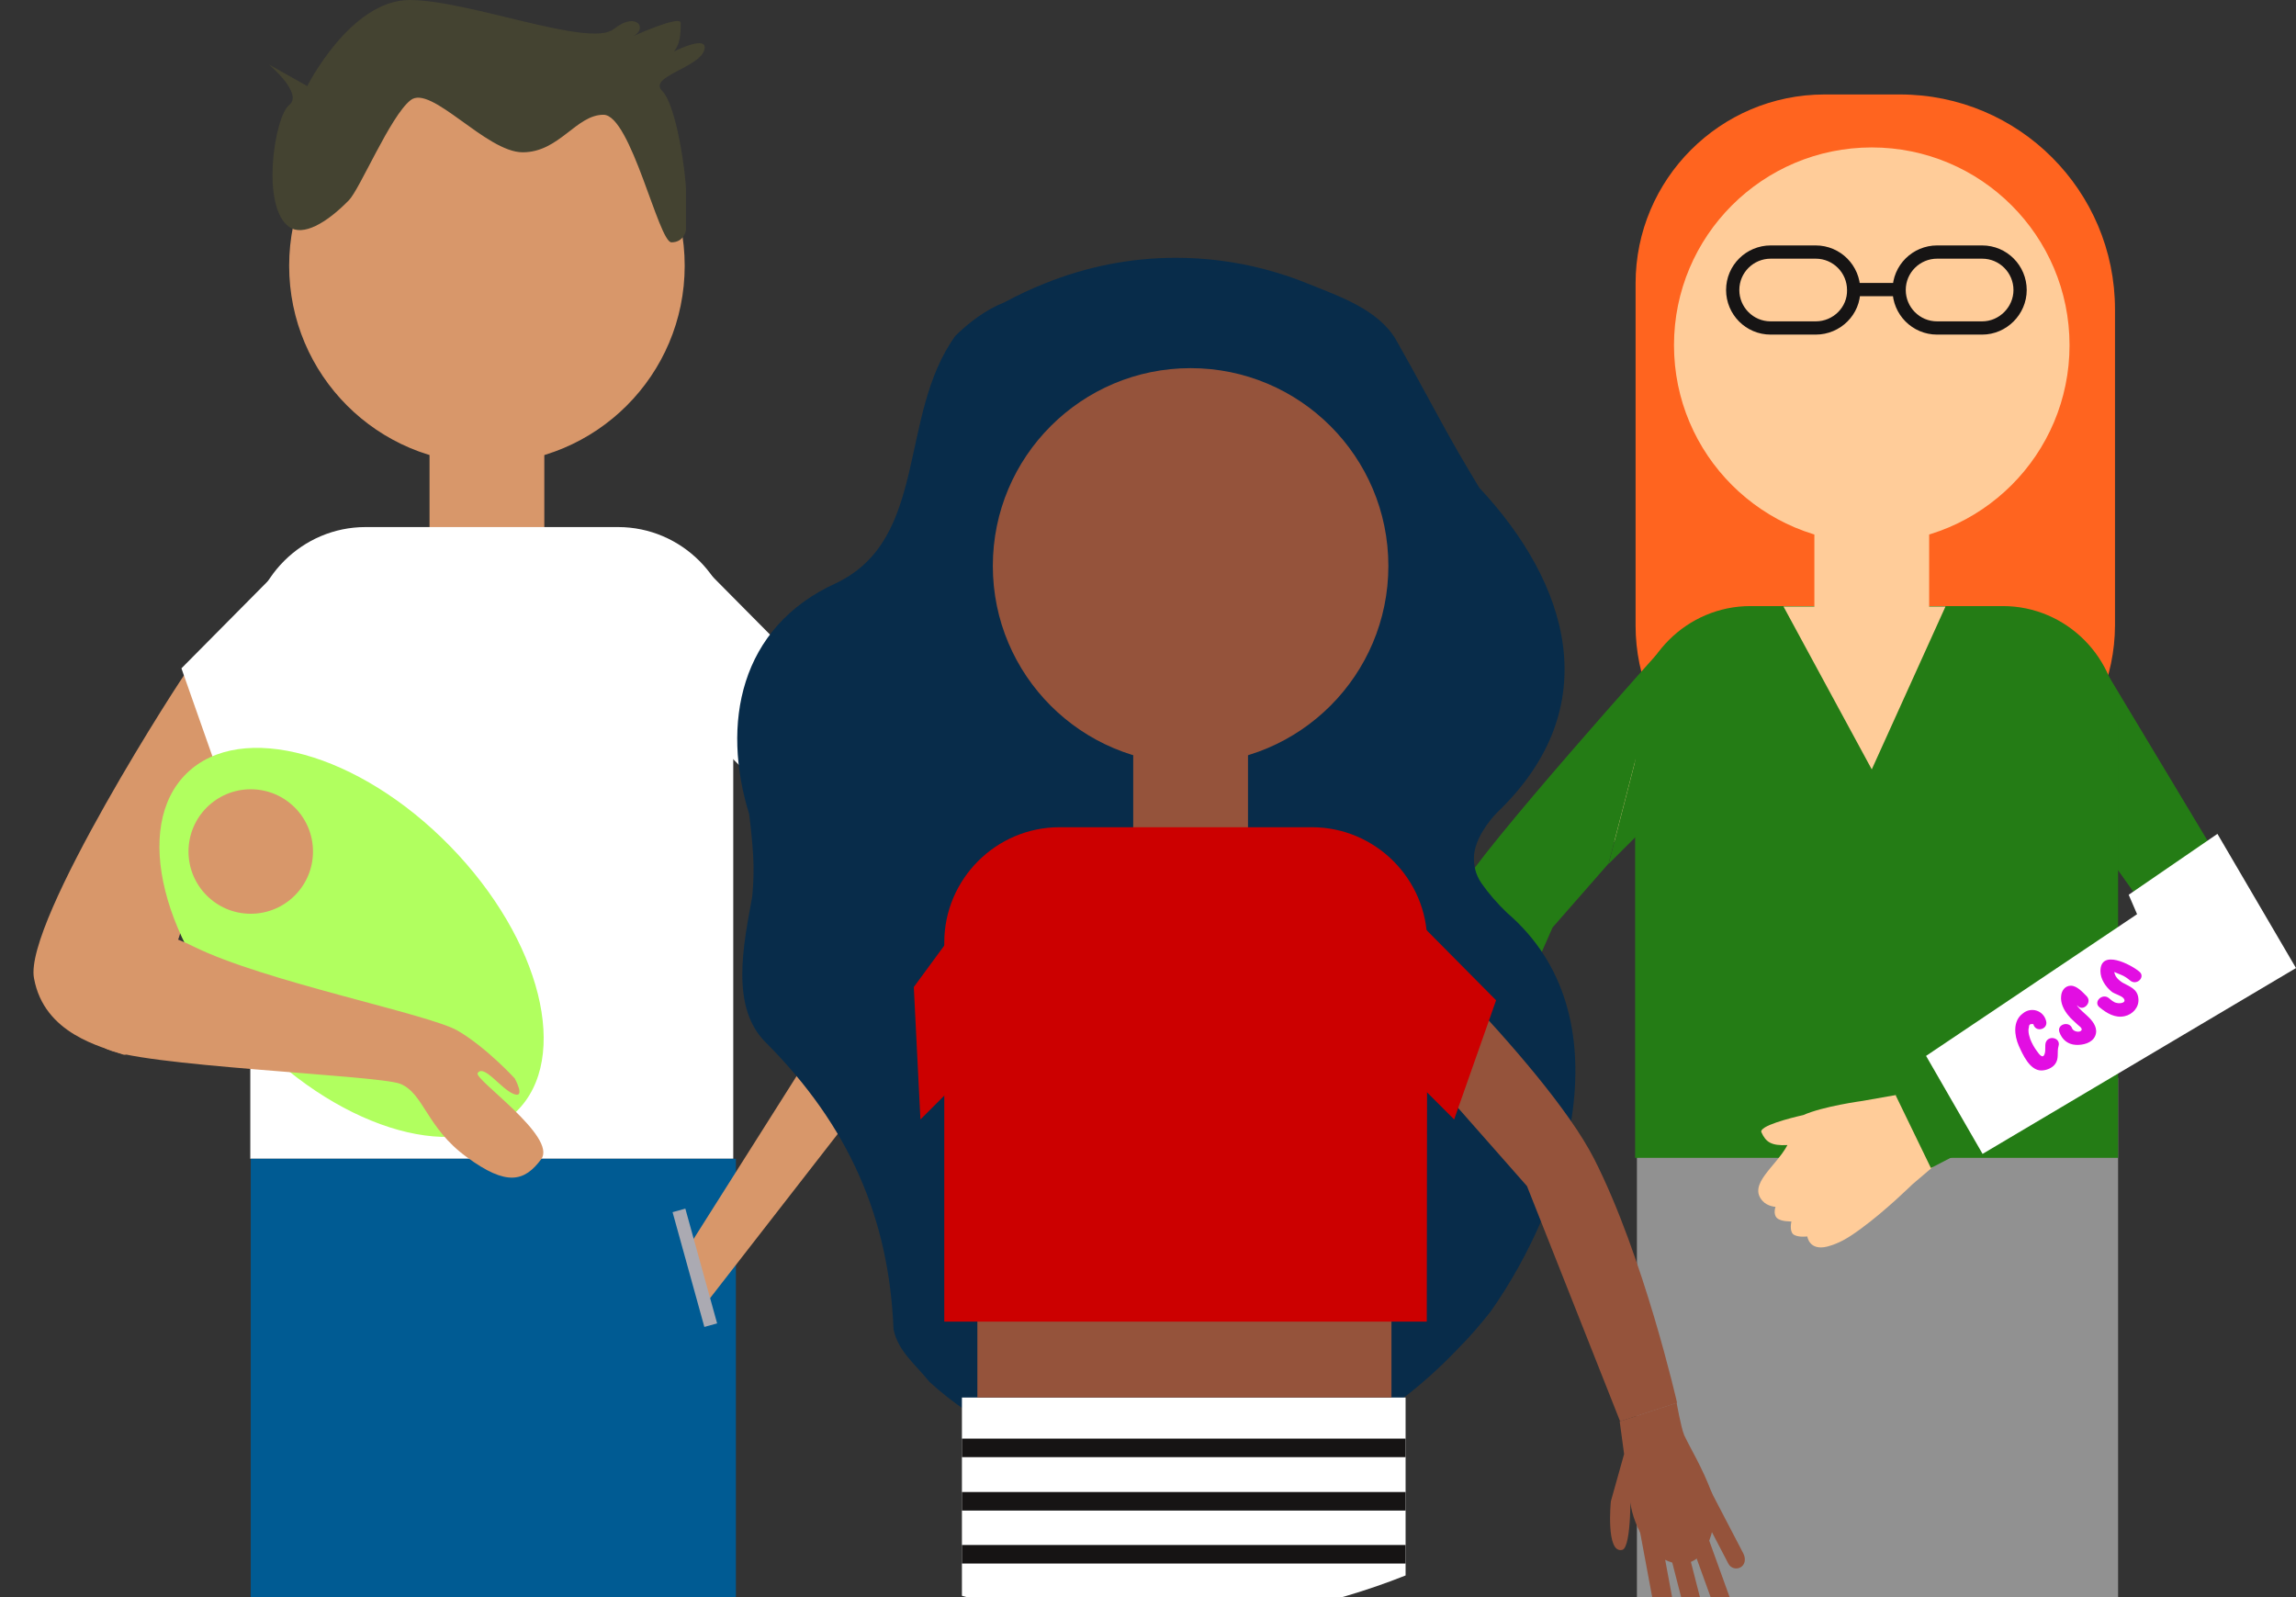 <?xml version="1.0" encoding="utf-8"?>
<!-- Generator: Adobe Illustrator 22.0.1, SVG Export Plug-In . SVG Version: 6.00 Build 0)  -->
<svg version="1.1" id="Layer_1" xmlns="http://www.w3.org/2000/svg" xmlns:xlink="http://www.w3.org/1999/xlink" x="0px" y="0px"
	 viewBox="0 0 520.1 361.8" style="enable-background:new 0 0 520.1 361.8;" xml:space="preserve">
<rect x="0" y="0" width="520.1" height="361.8" fill="#333333" stroke="none"/>
<style type="text/css">
	.st0{fill:#D8976A;}
	.st1{fill:#444331;}
	.st2{fill:#FFFFFF;}
	.st3{fill:#005B93;}
	.st4{fill:none;stroke:#ABAAB2;stroke-width:3;stroke-miterlimit:10;}
	.st5{fill:#B1FF5F;}
	.st6{fill:#919191;}
	.st7{fill:#FF641F;}
	.st8{fill:#FFCC99;}
	.st9{fill:#247C15;}
	.st10{fill:none;stroke:#161414;stroke-width:3;stroke-miterlimit:10;}
	.st11{fill:#E20EE2;}
	.st12{fill:#082C4A;}
	.st13{fill:#95533B;}
	.st14{fill:#CC0000;}
	.st15{fill:#161414;}
</style>
<g>
	<circle class="st0" cx="110.3" cy="60.2" r="44.8"/>
	<rect x="97.3" y="98.1" class="st0" width="26" height="22.7"/>
	<path class="st1" d="M79,45.4c2.5-2.5,9.4-19.1,14-22.7c4.6-3.7,17.1,11.8,25.4,11.8s12.1-8.5,18.3-8.5s12.5,28.9,15.4,28.9
		c2.9,0,3.3-2.8,3.3-2.8s0-5.2,0-8.8s-2.1-19.4-5.4-22.7s8.8-5.3,9.6-9.5s-12,3.1-8.7,1.8c3.4-1.3,3.3-5.7,3.3-7.7
		c0-1.9-10.8,3-10.8,3c3.4-1.6,0.9-5.8-4.4-1.6C133.6,10.9,106.1,0,92.8,0C79.4,0,69.6,19.5,69.6,19.5l-8.7-4.9c0,0,7.9,6.6,4.6,9.2
		s-6.5,23,0,27.6C68.6,53.6,73.9,50.6,79,45.4z"/>
	<path class="st2" d="M56.7,262.5v-117c0-14.4,11.8-26.1,26.1-26.1H140c14.4,0,26.1,11.8,26.1,26.1v117H56.8H56.7z"/>
	<path class="st3" d="M166.7,262.5H56.8V364c17.2,6.7,35.9,10.4,55.5,10.4c19.1,0,37.5-3.5,54.4-10V262.5L166.7,262.5z"/>
	<path class="st0" d="M170.4,173.3l28.3,37.2c0.9,1.2,1,2.8,0.2,4.1l-42.5,67.2l3.5,13.5l59.7-76.8c3.9-4.9,3.9-11.8,0-16.7
		l-40-49.8L170.4,173.3z"/>
	<polygon class="st2" points="164.5,170.4 172.5,178.4 182,151.4 159.6,128.8 	"/>
	<line class="st4" x1="161" y1="300.2" x2="153.8" y2="274.2"/>
	<path class="st0" d="M52.4,172.7c0,0-18.5,68.4-24.5,66.2c-4.9-1.8-17.9-4.6-20.2-17.3c-2.4-12.7,33.9-69,35.1-70.2L52.4,172.7z"/>
	<polygon class="st2" points="58.6,170.4 50.6,178.4 41.1,151.4 63.5,128.8 	"/>
	
		<ellipse transform="matrix(0.716 -0.698 0.698 0.716 -126.45 116.113)" class="st5" cx="79.6" cy="213.6" rx="31.2" ry="53.5"/>
	<path class="st0" d="M23.7,237.4c6.8,4.1,61.4,6.1,66.9,8.1c5.4,2.1,6,10,15.1,16.6c9.1,6.7,13.1,5.6,16.9,0.5
		c3.7-5.1-15.3-18.1-14.4-19.5c1.4-2.1,5.2,3.5,8.1,4.7c2.9,1.2,0.3-3.5,0.3-3.5s-6.4-7-12.9-10.8c-6.5-3.8-43.8-11.1-59.9-19.1
		c-17.3-8.7-20.9,3.5-20.9,3.5S14.9,232.2,23.7,237.4z"/>
	<circle class="st0" cx="56.8" cy="192.9" r="14.1"/>
</g>
<g>
	<path class="st6" d="M370.8,410.8c15.1,5,35.1-28.5,51.9-28.5c21.7,0,38.4-0.8,57.1-9V244.2l-109,3.4V410.8z"/>
	<path class="st7" d="M436.2,184.5h-22.9c-23.6,0-42.8-19.2-42.8-42.8V64.2c0-23.6,19.2-42.8,42.8-42.8h17.1
		c26.9,0,48.7,21.8,48.7,48.7v71.6C479,165.3,459.8,184.5,436.2,184.5z"/>
	<path class="st8" d="M385.7,143.7c0,0-41.7,38.8-53,60.9s-18.8,55.3-18.8,55.3l12.9,4.2l21.1-53.3l46-52.2L385.7,143.7z"/>
	<circle class="st8" cx="424" cy="78.2" r="44.8"/>
	<polygon class="st9" points="377.2,146.1 364.4,195.7 372.4,187.7 	"/>
	<polygon class="st9" points="472.4,146.1 477.2,187.7 469.7,183 488.6,209.5 466.5,222.6 434.8,229.5 437.1,249.3 516.8,218.3 
		476.6,151.4 	"/>
	<path class="st8" d="M328.9,282.2l-3-10.7l1-7.4l-12.9-4.2c0,0-1,5.6-1.7,7.3c-1.6,3.4-4,7.1-6.3,13.3c-1.6,4.3-0.1,15.3,6.3,15.9
		c8.1,0.7,12.2-10.8,12.2-14.4c0-3.7-0.4,10.7,1.8,11.3C330,294.3,328.9,282.2,328.9,282.2z"/>
	<path class="st8" d="M299.5,297.2L299.5,297.2c1,0.5,2.2,0.1,2.7-0.9l9.8-18.8c0.5-1,0.1-2.2-0.9-2.7l0,0c-1-0.5-2.2-0.1-2.5,0.4
		l-9.8,18.8C298.1,295.5,298.5,296.7,299.5,297.2z"/>
	<path class="st8" d="M303.2,306.6L303.2,306.6c1.1,0.4,2.2-0.2,2.6-1.2l9-24.9c0.4-1.1-0.2-2.2-1.2-2.6l0,0
		c-1.1-0.4-2.2,0.2-2.6,1.2l-9,24.9C301.5,305,302.1,306.2,303.2,306.6z"/>
	<path class="st8" d="M309.2,310.5L309.2,310.5c1.1,0.3,2.2-0.4,2.5-1.5l6.6-25.7c0.3-1.1-0.4-2.2-1.5-2.5l0,0
		c-1.1-0.3-2.2,0.4-2.5,1.5l-6.6,25.7C307.4,309.1,308.1,310.2,309.2,310.5z"/>
	<path class="st8" d="M315.5,312.1L315.5,312.1c1.3,0.2,2.6-0.6,2.9-2l4.7-25.2c0.2-1.3-0.6-2.6-2-2.9l0,0c-0.4-0.1-0.8,0-1.1-0.1
		c-0.5-0.1-0.9,0.2-1,0.7l-4.6,24.8v0.1C314,311.1,314.6,311.9,315.5,312.1z"/>
	<path class="st10" d="M411.3,74.3h-10.2c-4.8,0-8.6-3.9-8.6-8.6l0,0c0-4.8,3.9-8.6,8.6-8.6h10.2c4.8,0,8.6,3.9,8.6,8.6l0,0
		C420,70.4,416.1,74.3,411.3,74.3z"/>
	<path class="st10" d="M449,74.3h-10.2c-4.8,0-8.6-3.9-8.6-8.6l0,0c0-4.8,3.9-8.6,8.6-8.6H449c4.8,0,8.6,3.9,8.6,8.6l0,0
		C457.6,70.4,453.7,74.3,449,74.3z"/>
	<line class="st10" x1="420" y1="65.6" x2="430.2" y2="65.6"/>
	<path class="st9" d="M370.5,262.3h109.3v-98.9c0-14.3-11.7-26.1-26.1-26.1h-57.2c-14.3,0-26.1,11.7-26.1,26.1v98.9H370.5z"/>
	<polygon class="st8" points="404,137.4 424,174.3 440.7,137.4 	"/>
	<path class="st9" d="M377.2,146.1c0,0-41.9,46.6-46.5,55.5s-10.8,28.6-10.8,28.6l19,8.9l12.8-29l12.7-14.5"/>
	<path class="st8" d="M432.1,247.6l-10.2,1.8c0,0-8.9,1.2-13.4,3.2c-3.1,0.7-10.1,2.5-9.5,3.9c1,2.2,2.2,3.1,5.9,2.9
		c-2.6,4.9-9.1,8.9-5.6,12.7c1.1,1.2,2.9,1.3,2.9,1.3s-0.6,1.6,0.3,2.5s3.3,0.8,3.3,0.8s-0.5,2.1,0.4,2.9c1,0.8,3.2,0.5,3.2,0.5
		s0.4,3.3,4.5,2.3c2.6-0.7,4.6-1.8,7.7-4.1c5.5-4,11.6-10,11.6-10l6.7-5.7l1.2-2.2L432.1,247.6z"/>
	<polygon class="st9" points="438.2,243.1 429.4,248.1 437.4,264.6 448.4,258.9 	"/>
	<polygon class="st2" points="482.2,202.7 502.3,188.9 520.1,219.3 449.1,261.4 436.3,239.2 484.1,207.1 	"/>
	<g>
		<g>
			<path class="st11" d="M463.5,231.3c-0.6-2.4-3.4-3.3-5.3-1.7c-2.3,1.7-1.9,5-0.9,7.3c0.9,2,2.5,5.6,5.1,5.6
				c1.1,0,2.4-0.5,3.1-1.4c1-1.3,0.4-2.7,0.8-4.1c0.6-1.9-2.3-2.6-2.9-0.8c-0.2,0.8,0,1.7-0.2,2.4c-0.4,1.5-1.3,0.2-1.8-0.5
				c-0.6-0.8-1.1-1.7-1.5-2.7c-0.2-0.6-0.4-1.3-0.4-1.9c0-0.3,0-0.5,0.1-0.8c0-0.6,0.3-0.8,1-0.7C461.1,234,464,233.2,463.5,231.3
				L463.5,231.3z"/>
		</g>
	</g>
	<g>
		<g>
			<path class="st11" d="M472.7,225.7c-0.9-0.9-2.2-2.4-3.6-2.4c-1.3,0-2.1,1.1-2.2,2.3c-0.2,1.6,0.6,3.2,1.6,4.4
				c0.6,0.8,1.4,1.4,2.1,2.1c0.3,0.3,1.2,0.8,0.9,1.3c-0.4,0.6-1.8,0.3-2.1-0.4c-0.6-1.8-3.5-1-2.9,0.8c0.6,1.7,1.9,2.8,3.7,2.9
				c1.6,0.1,3.7-0.4,4.4-2c0.7-1.6-0.3-3.1-1.4-4.2c-0.9-0.9-2-1.7-2.7-2.7c-0.2-0.2-0.4-0.5-0.4-0.8c0-0.5-0.3-0.6-0.7-0.3
				c0,0.2,1.1,1.1,1.3,1.2C471.9,229.2,474,227.1,472.7,225.7L472.7,225.7z"/>
		</g>
	</g>
	<g>
		<g>
			<path class="st11" d="M484.6,220.1c-1.9-1.6-8.8-5.2-8.8-0.1c0,1.8,1.2,3.6,2.6,4.7c0.7,0.5,2,0.8,2.6,1.4
				c0.9,1.1-0.8,1.3-1.5,1.1c-0.7-0.1-1.3-0.7-1.8-1.1c-1.5-1.2-3.6,0.9-2.1,2.1c1.6,1.3,3.5,2.5,5.7,2c1.8-0.4,3.3-2,3.1-4
				c-0.2-2.2-2-2.7-3.6-3.6c-0.6-0.4-1.1-0.8-1.5-1.4c-0.1-0.2-0.2-0.4-0.3-0.7c-0.1-0.7-0.2-0.8-0.2-0.4c-0.1,0,1.3,0.6,1.6,0.7
				c0.8,0.3,1.5,0.8,2.1,1.3C484,223.4,486.1,221.3,484.6,220.1L484.6,220.1z"/>
		</g>
	</g>
	<rect x="411" y="116.1" class="st8" width="26" height="22.7"/>
</g>
<g>
	<path class="st12" d="M335.6,200.1c1.6,2.3,3.6,4.6,5.8,6.7c27,23.2,14,65.2-3.8,90.4c-2.3,2.9-4.7,5.7-7.3,8.3
		C312.7,324,290.5,335,266.4,335c-17.2,0-33.5-5.6-47.7-15.5c-2.9-2-5.6-4.1-8.2-6.5c-3.1-3.9-7.1-6.9-8.1-11.9c-1-25-10-46-29-65
		c-8-8-5-22-3-33c0.3-3.2,0.4-6.3,0.2-9.4s-0.5-6.2-0.9-9.3c-6.3-20.3-2.3-42.3,19.7-52.3c21-10,14-38,27-56c3-3,7-6,11.1-7.6
		c3-1.6,6.1-3.1,9.2-4.3c9.4-3.8,19.4-5.8,29.7-5.8c6.9,0,13.6,0.9,20.1,2.6c3.3,0.9,6.5,1.9,9.6,3.2c7.2,2.9,16.2,5.9,20.2,12.9
		c4.9,8.6,9.3,17.1,14,25.3c1.6,2.7,3.2,5.5,4.8,8.1c20.1,21.5,29.1,49.5,4.1,73.5c-2,2-5,6-5.3,9.8
		C333.8,196,334.2,198.1,335.6,200.1z"/>
	<g>
		<path class="st2" d="M318.4,356.9v-40.3H217.9v44.9c13.8,4.1,28.5,6.3,43.7,6.3C281.6,367.8,300.8,363.9,318.4,356.9z"/>
	</g>
	<circle class="st13" cx="269.7" cy="128.2" r="44.8"/>
	<rect x="256.7" y="166.1" class="st13" width="26" height="22.7"/>
	<rect x="221.4" y="296.1" class="st13" width="93.8" height="20.5"/>
	<path class="st13" d="M308.1,201.6c0,0,41.7,38.8,53,60.9c11.3,22.2,18.8,55.3,18.8,55.3L367,322l-21.1-53.3l-46-52.2L308.1,201.6z
		"/>
	<path class="st14" d="M323.2,299.4H213.9v-85.9c0-14.3,11.7-26.1,26.1-26.1h57.2c14.3,0,26.1,11.7,26.1,26.1L323.2,299.4
		L323.2,299.4z"/>
	<polygon class="st14" points="316.5,204 338.9,226.6 329.4,253.6 321.4,245.6 	"/>
	<polygon class="st14" points="221.4,204 207,223.6 208.5,253.6 216.5,245.6 	"/>
	<rect x="217.9" y="325.9" class="st15" width="100.5" height="4.2"/>
	<rect x="217.9" y="338" class="st15" width="100.5" height="4.2"/>
	<rect x="217.9" y="350" class="st15" width="100.5" height="4.2"/>
	<rect x="217.9" y="362.1" class="st15" width="100.5" height="4.2"/>
	<path class="st13" d="M364.9,340.1l3-10.7l-1-7.4l12.9-4.2c0,0,1,5.6,1.7,7.3c1.6,3.4,4,7.1,6.3,13.2c1.6,4.3,0.1,15.3-6.3,15.9
		c-8.1,0.7-12.2-10.8-12.2-14.4c0-3.7,0.4,10.7-1.8,11.3C363.7,352.1,364.9,340.1,364.9,340.1z"/>
	<path class="st13" d="M394.2,355.1L394.2,355.1c-1,0.5-2.2,0.1-2.7-0.9l-9.8-18.8c-0.5-1-0.1-2.2,0.9-2.7l0,0
		c1-0.5,2.2-0.1,2.5,0.4l9.8,18.8C395.6,353.3,395.2,354.6,394.2,355.1z"/>
	<path class="st13" d="M390.6,364.4L390.6,364.4c-1.1,0.4-2.2-0.2-2.6-1.2l-9-24.9c-0.4-1.1,0.2-2.2,1.2-2.6l0,0
		c1.1-0.4,2.2,0.2,2.6,1.2l9,24.9C392.2,362.8,391.6,364,390.6,364.4z"/>
	<path class="st13" d="M384.6,368.3L384.6,368.3c-1.1,0.3-2.2-0.4-2.5-1.5l-6.6-25.7c-0.3-1.1,0.4-2.2,1.5-2.5l0,0
		c1.1-0.3,2.2,0.4,2.5,1.5l6.6,25.7C386.3,366.9,385.7,368,384.6,368.3z"/>
	<path class="st13" d="M378.3,369.9L378.3,369.9c-1.3,0.2-2.6-0.6-2.9-2l-4.7-25.2c-0.2-1.3,0.6-2.6,2-2.9l0,0
		c0.4-0.1,0.8,0,1.1-0.1c0.5-0.1,0.9,0.2,1,0.7l4.6,24.8v0.1C379.7,368.9,379.1,369.8,378.3,369.9z"/>
</g>
</svg>
